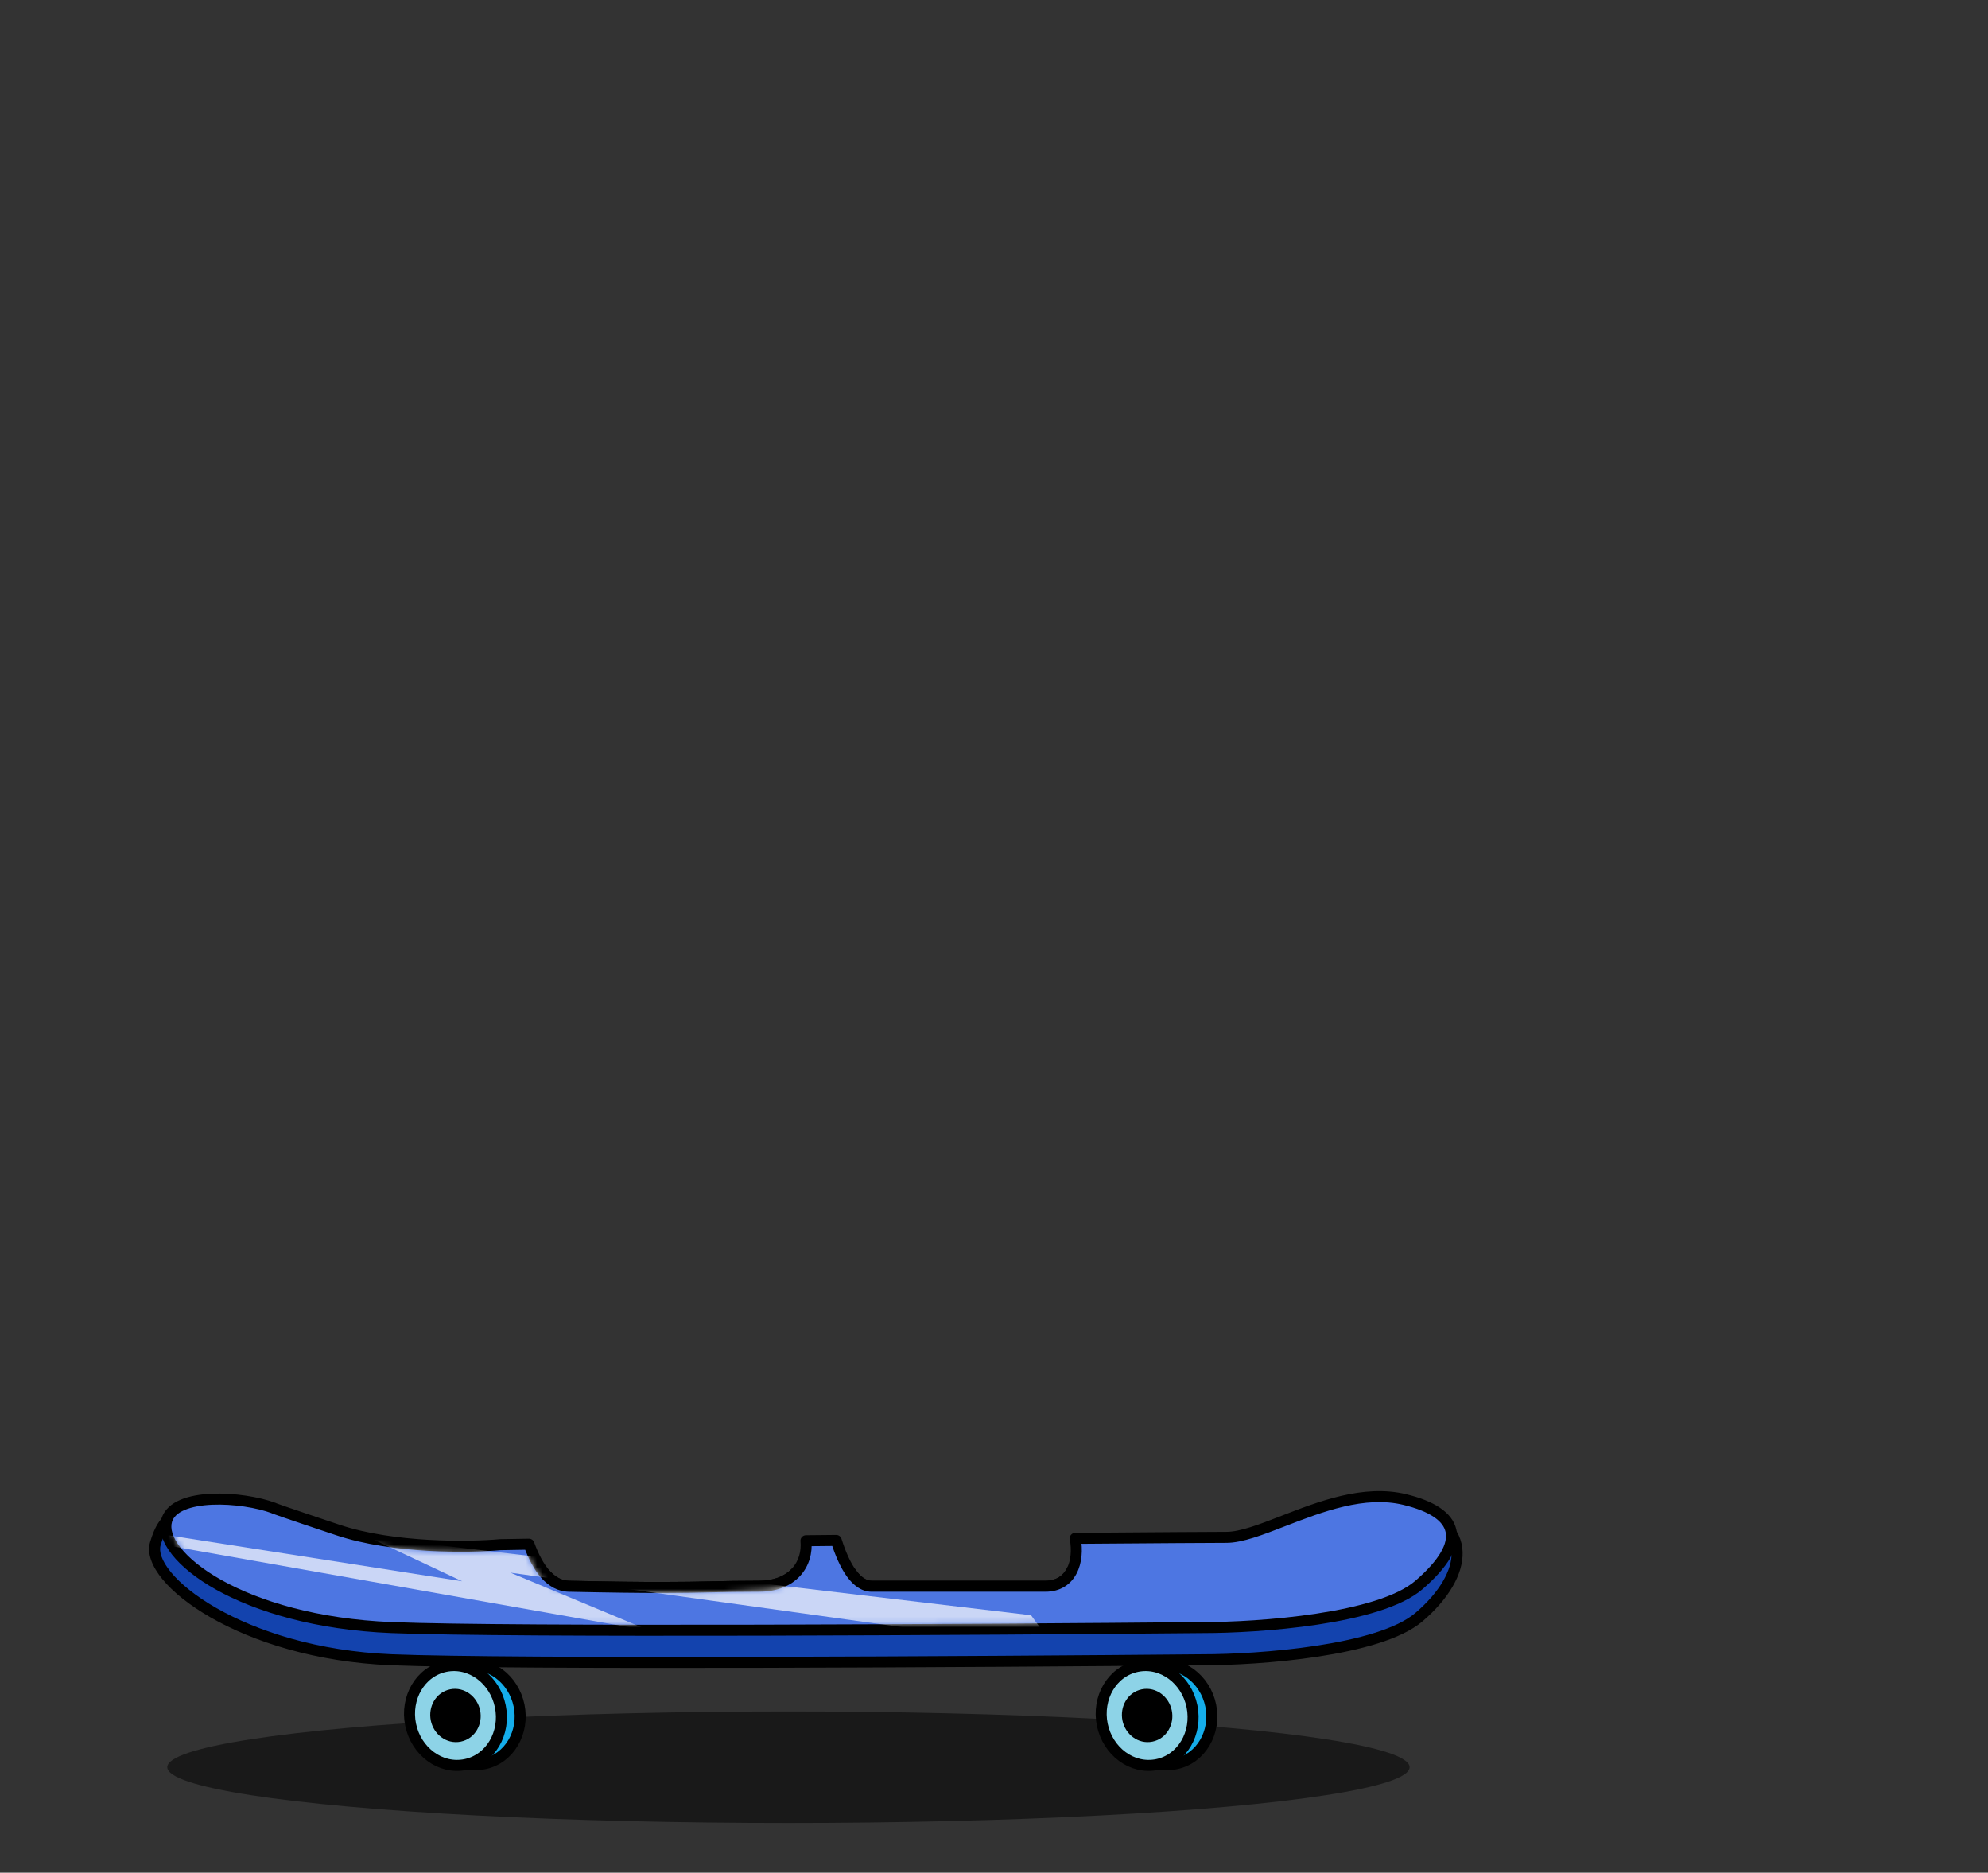 <svg width="361" height="340" viewBox="0 0 361 340" fill="none" xmlns="http://www.w3.org/2000/svg">
<rect x="0" y="0" width="361" height="340" fill="#333333" stroke="none"/>
<ellipse cx="143.172" cy="320.854" rx="112.798" ry="10.129" fill="black" fill-opacity="0.5"/>
<path d="M213.53 320.238C218.12 319.3 220.842 314.49 219.857 309.666C218.872 304.842 214.481 301.484 209.892 302.421C205.302 303.359 202.58 308.169 203.565 312.993C204.551 317.817 208.941 321.175 213.53 320.238Z" fill="#15ADEA" stroke="black" stroke-width="2"/>
<path d="M210.126 320.37C214.716 319.433 217.438 314.623 216.453 309.799C215.467 304.974 211.077 301.617 206.487 302.554C201.898 303.492 199.176 308.302 200.161 313.126C201.146 317.95 205.536 321.308 210.126 320.37Z" fill="#8DD3E7" stroke="black" stroke-width="2"/>
<path d="M207.537 307.696C209.56 307.282 211.4 308.763 211.805 310.748C212.211 312.733 211.099 314.816 209.076 315.229C207.052 315.643 205.213 314.162 204.807 312.177C204.402 310.192 205.514 308.109 207.537 307.696Z" fill="black" stroke="black" stroke-width="2"/>
<path d="M87.932 320.238C92.521 319.3 95.243 314.49 94.258 309.666C93.273 304.842 88.883 301.484 84.293 302.421C79.703 303.359 76.981 308.169 77.967 312.993C78.952 317.817 83.342 321.175 87.932 320.238Z" fill="#15ADEA" stroke="black" stroke-width="2"/>
<path d="M84.526 320.37C89.116 319.433 91.838 314.623 90.853 309.799C89.868 304.974 85.477 301.617 80.888 302.554C76.298 303.492 73.576 308.302 74.561 313.126C75.547 317.95 79.937 321.308 84.526 320.37Z" fill="#8DD3E7" stroke="black" stroke-width="2"/>
<path d="M81.937 307.696C83.961 307.282 85.8 308.763 86.206 310.748C86.611 312.733 85.499 314.816 83.476 315.229C81.453 315.643 79.613 314.162 79.208 312.177C78.802 310.192 79.914 308.109 81.937 307.696Z" fill="black" stroke="black" stroke-width="2"/>
<path fill-rule="evenodd" clip-rule="evenodd" d="M99.353 286.148C96.365 286.194 93.521 286.241 90.854 286.288C85.211 286.799 71.275 287.379 61.376 283.631C56.606 281.826 54.272 280.425 51.786 278.934C50.283 278.031 48.723 277.096 46.536 276.017C32.273 271.867 29.775 275.096 28.22 280.233C26.277 286.654 43.884 300.237 71.095 301.344C92.863 302.23 178.424 301.713 218.483 301.344C228.525 301.344 250.423 299.794 257.679 293.595C266.749 285.845 267.706 276.419 255.721 273.983C248.49 272.514 240.557 276.812 233.837 280.454C229.417 282.849 225.522 284.96 222.694 284.96C220.77 284.96 209.861 285.027 194.653 285.145C193.799 286.84 192.227 287.997 189.798 287.997H158.298C156.86 287.997 155.593 287.066 154.492 285.493C151.147 285.525 147.779 285.559 144.414 285.593C143 287.046 140.812 287.997 137.798 287.997C134.185 287.997 131.704 288.051 129.188 288.105C124.044 288.217 118.749 288.333 103.317 287.997C101.8 287.964 100.488 287.297 99.353 286.148Z" fill="#1343AE"/>
<path d="M90.854 286.288L90.836 285.288C90.812 285.289 90.787 285.29 90.763 285.292L90.854 286.288ZM99.353 286.148L100.065 285.446C99.873 285.251 99.611 285.144 99.338 285.148L99.353 286.148ZM61.376 283.631L61.022 284.567L61.376 283.631ZM51.786 278.934L52.301 278.076L51.786 278.934ZM46.536 276.017L46.978 275.12C46.926 275.095 46.872 275.073 46.816 275.057L46.536 276.017ZM28.22 280.233L27.263 279.943L28.22 280.233ZM71.095 301.344L71.135 300.345L71.095 301.344ZM218.483 301.344V300.344L218.474 300.344L218.483 301.344ZM257.679 293.595L258.329 294.355L257.679 293.595ZM255.721 273.983L255.92 273.003V273.003L255.721 273.983ZM233.837 280.454L233.36 279.575V279.575L233.837 280.454ZM194.653 285.145L194.645 284.145C194.27 284.148 193.929 284.36 193.76 284.695L194.653 285.145ZM154.492 285.493L155.311 284.92C155.122 284.649 154.812 284.49 154.482 284.493L154.492 285.493ZM144.414 285.593L144.404 284.593C144.138 284.596 143.883 284.705 143.698 284.896L144.414 285.593ZM129.188 288.105L129.166 287.106L129.188 288.105ZM103.317 287.997L103.339 286.997L103.317 287.997ZM90.871 287.288C93.537 287.241 96.381 287.194 99.369 287.148L99.338 285.148C96.349 285.194 93.504 285.241 90.836 285.288L90.871 287.288ZM61.022 284.567C71.154 288.403 85.293 287.796 90.944 287.284L90.763 285.292C85.129 285.802 71.397 286.356 61.73 282.696L61.022 284.567ZM51.272 279.791C53.781 281.296 56.173 282.731 61.022 284.567L61.73 282.696C57.04 280.921 54.763 279.553 52.301 278.076L51.272 279.791ZM46.094 276.914C48.242 277.973 49.77 278.89 51.272 279.791L52.301 278.076C50.795 277.172 49.205 276.218 46.978 275.12L46.094 276.914ZM29.177 280.523C29.936 278.017 30.822 276.345 32.95 275.584C35.225 274.77 39.139 274.907 46.257 276.977L46.816 275.057C39.67 272.978 35.203 272.654 32.276 273.701C29.2 274.802 28.06 277.312 27.263 279.943L29.177 280.523ZM71.135 300.345C57.681 299.798 46.635 296.166 39.222 291.914C35.511 289.785 32.749 287.523 31.046 285.45C29.301 283.327 28.842 281.631 29.177 280.523L27.263 279.943C26.627 282.046 27.64 284.456 29.5 286.72C31.402 289.034 34.378 291.441 38.227 293.649C45.935 298.07 57.298 301.784 71.054 302.343L71.135 300.345ZM218.474 300.344C178.399 300.713 92.872 301.229 71.135 300.345L71.054 302.343C92.854 303.23 178.449 302.713 218.492 302.344L218.474 300.344ZM257.03 292.834C255.367 294.255 252.789 295.465 249.605 296.467C246.441 297.464 242.764 298.229 238.975 298.806C231.398 299.959 223.465 300.344 218.483 300.344V302.344C223.543 302.344 231.58 301.954 239.276 300.783C243.125 300.197 246.91 299.413 250.206 298.375C253.483 297.343 256.363 296.034 258.329 294.355L257.03 292.834ZM255.522 274.963C258.402 275.549 260.4 276.534 261.679 277.719C262.938 278.885 263.543 280.283 263.596 281.831C263.706 285.007 261.478 289.034 257.03 292.834L258.329 294.355C262.951 290.406 265.736 285.846 265.595 281.762C265.523 279.68 264.687 277.78 263.038 276.252C261.409 274.742 259.032 273.636 255.92 273.003L255.522 274.963ZM234.313 281.333C237.686 279.506 241.283 277.559 244.927 276.243C248.571 274.926 252.161 274.28 255.522 274.963L255.92 273.003C252.05 272.217 248.058 272.985 244.248 274.361C240.438 275.738 236.708 277.761 233.36 279.575L234.313 281.333ZM222.694 285.96C224.325 285.96 226.164 285.36 228.071 284.52C229.996 283.673 232.114 282.525 234.313 281.333L233.36 279.575C231.14 280.778 229.1 281.883 227.266 282.69C225.414 283.505 223.891 283.96 222.694 283.96V285.96ZM194.661 286.145C209.871 286.027 220.775 285.96 222.694 285.96V283.96C220.765 283.96 209.851 284.027 194.645 284.145L194.661 286.145ZM193.76 284.695C193.072 286.061 191.841 286.997 189.798 286.997V288.997C192.614 288.997 194.526 287.619 195.546 285.594L193.76 284.695ZM189.798 286.997H158.298V288.997H189.798V286.997ZM158.298 286.997C157.34 286.997 156.335 286.383 155.311 284.92L153.673 286.066C154.851 287.75 156.38 288.997 158.298 288.997V286.997ZM144.425 286.593C147.789 286.559 151.157 286.525 154.502 286.493L154.482 284.493C151.137 284.525 147.769 284.559 144.404 284.593L144.425 286.593ZM143.698 284.896C142.506 286.12 140.596 286.997 137.798 286.997V288.997C141.029 288.997 143.495 287.972 145.131 286.291L143.698 284.896ZM137.798 286.997C134.173 286.997 131.684 287.051 129.166 287.106L129.21 289.105C131.725 289.05 134.196 288.997 137.798 288.997V286.997ZM129.166 287.106C124.036 287.217 118.756 287.332 103.339 286.997L103.295 288.997C118.742 289.333 124.051 289.217 129.21 289.105L129.166 287.106ZM103.339 286.997C102.134 286.971 101.057 286.451 100.065 285.446L98.642 286.851C99.918 288.144 101.466 288.957 103.295 288.997L103.339 286.997Z" fill="black"/>
<path fill-rule="evenodd" clip-rule="evenodd" d="M96.052 280.361C94.255 280.39 92.52 280.419 90.854 280.449C85.211 280.96 71.417 281.143 61.376 277.792C51.335 274.441 49.418 273.739 49.715 273.807C44.078 271.706 31.834 270.884 30.279 276.021C28.336 282.442 43.884 294.398 71.095 295.505C92.863 296.39 178.424 295.874 218.483 295.505C228.525 295.505 250.458 293.996 257.679 287.755C266.777 279.894 264.921 274.635 255.088 272.257C247.693 270.469 239.722 273.561 233.037 276.154C228.975 277.729 225.388 279.12 222.694 279.12C220.795 279.12 210.146 279.186 195.249 279.301C196.031 283.539 194.567 287.997 189.798 287.997H158.298C155.525 287.997 153.389 284.538 151.851 279.679C150.022 279.697 148.188 279.716 146.353 279.734C146.748 283.908 144.049 287.997 137.798 287.997C134.185 287.997 131.704 288.051 129.188 288.105C124.044 288.217 118.749 288.333 103.317 287.997C100.022 287.925 97.693 284.864 96.052 280.361Z" fill="#4D76E2"/>
<path d="M90.854 280.449L90.836 279.449C90.812 279.449 90.788 279.451 90.763 279.453L90.854 280.449ZM96.052 280.361L96.992 280.018C96.846 279.618 96.462 279.354 96.036 279.361L96.052 280.361ZM61.376 277.792L61.059 278.741L61.376 277.792ZM49.715 273.807L49.492 274.781C50.005 274.899 50.522 274.598 50.673 274.094C50.824 273.589 50.558 273.054 50.064 272.87L49.715 273.807ZM30.279 276.021L29.322 275.731L30.279 276.021ZM218.483 295.505V294.505L218.474 294.505L218.483 295.505ZM257.679 287.755L257.025 286.999L257.679 287.755ZM255.088 272.257L255.323 271.285V271.285L255.088 272.257ZM233.037 276.154L232.676 275.221L233.037 276.154ZM195.249 279.301L195.242 278.301C194.946 278.303 194.667 278.436 194.478 278.664C194.29 278.892 194.212 279.191 194.266 279.482L195.249 279.301ZM151.851 279.679L152.805 279.378C152.672 278.958 152.281 278.675 151.841 278.679L151.851 279.679ZM146.353 279.734L146.343 278.734C146.063 278.737 145.798 278.857 145.61 279.065C145.423 279.273 145.331 279.55 145.358 279.828L146.353 279.734ZM129.188 288.105L129.21 289.105L129.188 288.105ZM103.317 287.997L103.295 288.997L103.317 287.997ZM90.871 281.449C92.537 281.419 94.272 281.39 96.068 281.361L96.036 279.361C94.239 279.39 92.503 279.419 90.836 279.449L90.871 281.449ZM61.059 278.741C71.296 282.158 85.255 281.96 90.944 281.445L90.763 279.453C85.168 279.96 71.537 280.129 61.692 276.843L61.059 278.741ZM49.939 272.832C49.923 272.828 49.872 272.817 49.812 272.81C49.795 272.808 49.7 272.795 49.581 272.808C49.535 272.813 49.365 272.832 49.181 272.941C49.078 273.001 48.937 273.109 48.829 273.289C48.715 273.48 48.674 273.691 48.69 273.885C48.718 274.216 48.898 274.421 48.937 274.466C49.002 274.539 49.062 274.586 49.09 274.606C49.148 274.65 49.199 274.678 49.216 274.687C49.259 274.711 49.297 274.728 49.316 274.736C49.392 274.77 49.51 274.815 49.654 274.868C49.959 274.98 50.493 275.169 51.343 275.462C53.044 276.05 56.038 277.064 61.059 278.741L61.692 276.843C56.673 275.168 53.687 274.156 51.995 273.572C51.148 273.279 50.63 273.096 50.346 272.991C50.275 272.965 50.221 272.945 50.181 272.929C50.162 272.922 50.147 272.916 50.136 272.912C50.125 272.907 50.121 272.905 50.123 272.906C50.123 272.906 50.128 272.908 50.135 272.912C50.141 272.914 50.155 272.921 50.174 272.932C50.186 272.938 50.233 272.964 50.288 273.005C50.314 273.025 50.374 273.071 50.438 273.143C50.476 273.187 50.656 273.391 50.684 273.722C50.7 273.916 50.659 274.127 50.545 274.317C50.437 274.497 50.297 274.605 50.194 274.665C50.01 274.773 49.841 274.792 49.796 274.797C49.68 274.809 49.588 274.797 49.576 274.796C49.546 274.792 49.523 274.788 49.514 274.786C49.503 274.784 49.495 274.782 49.492 274.781L49.939 272.832ZM31.236 276.311C31.506 275.418 32.264 274.683 33.567 274.134C34.871 273.585 36.593 273.283 38.51 273.199C42.349 273.03 46.684 273.744 49.366 274.744L50.064 272.87C47.109 271.769 42.504 271.021 38.423 271.201C36.38 271.291 34.397 271.615 32.791 272.291C31.185 272.967 29.829 274.055 29.322 275.731L31.236 276.311ZM71.135 294.506C57.661 293.957 47.129 290.724 40.241 286.882C36.792 284.958 34.298 282.905 32.795 280.999C31.271 279.066 30.889 277.458 31.236 276.311L29.322 275.731C28.698 277.794 29.53 280.088 31.225 282.238C32.941 284.414 35.67 286.623 39.267 288.629C46.471 292.647 57.319 295.945 71.054 296.504L71.135 294.506ZM218.474 294.505C178.399 294.874 92.872 295.39 71.135 294.506L71.054 296.504C92.854 297.391 178.449 296.874 218.493 296.505L218.474 294.505ZM257.025 286.999C255.373 288.427 252.801 289.641 249.62 290.645C246.457 291.643 242.78 292.407 238.989 292.981C231.408 294.13 223.466 294.505 218.483 294.505V296.505C223.542 296.505 231.588 296.125 239.289 294.959C243.139 294.376 246.927 293.592 250.222 292.552C253.498 291.518 256.375 290.204 258.333 288.512L257.025 286.999ZM254.853 273.229C257.249 273.808 259.083 274.547 260.363 275.406C261.634 276.26 262.297 277.189 262.505 278.159C262.714 279.136 262.504 280.348 261.631 281.848C260.756 283.353 259.255 285.072 257.025 286.999L258.333 288.512C260.653 286.507 262.331 284.621 263.36 282.854C264.39 281.084 264.807 279.358 264.461 277.74C264.112 276.115 263.036 274.792 261.478 273.746C259.928 272.705 257.843 271.894 255.323 271.285L254.853 273.229ZM233.399 277.086C240.159 274.464 247.819 271.528 254.853 273.229L255.323 271.285C247.568 269.41 239.285 272.658 232.676 275.221L233.399 277.086ZM222.694 280.12C224.194 280.12 225.88 279.737 227.651 279.182C229.431 278.626 231.376 277.87 233.399 277.086L232.676 275.221C230.636 276.012 228.757 276.741 227.054 277.274C225.343 277.809 223.888 278.12 222.694 278.12V280.12ZM195.257 280.301C210.155 280.186 220.8 280.12 222.694 280.12V278.12C220.791 278.12 210.136 278.186 195.242 278.301L195.257 280.301ZM194.266 279.482C194.63 281.456 194.449 283.386 193.72 284.773C193.026 286.093 191.806 286.997 189.798 286.997V288.997C192.559 288.997 194.455 287.672 195.49 285.703C196.49 283.802 196.65 281.383 196.233 279.119L194.266 279.482ZM189.798 286.997H158.298V288.997H189.798V286.997ZM158.298 286.997C157.374 286.997 156.408 286.427 155.42 285.071C154.438 283.725 153.559 281.762 152.805 279.378L150.898 279.981C151.681 282.456 152.639 284.652 153.803 286.249C154.961 287.837 156.449 288.997 158.298 288.997V286.997ZM146.363 280.734C148.198 280.716 150.032 280.697 151.861 280.679L151.841 278.679C150.012 278.697 148.178 278.716 146.343 278.734L146.363 280.734ZM145.358 279.828C145.532 281.675 145.02 283.45 143.828 284.757C142.646 286.055 140.698 286.997 137.798 286.997V288.997C141.149 288.997 143.676 287.894 145.307 286.104C146.929 284.324 147.569 281.967 147.349 279.64L145.358 279.828ZM137.798 286.997C134.173 286.997 131.684 287.051 129.166 287.106L129.21 289.105C131.725 289.05 134.196 288.997 137.798 288.997V286.997ZM129.166 287.106C124.036 287.217 118.756 287.332 103.339 286.997L103.295 288.997C118.742 289.333 124.051 289.217 129.21 289.105L129.166 287.106ZM103.339 286.997C102.034 286.969 100.873 286.359 99.809 285.173C98.729 283.969 97.79 282.211 96.992 280.018L95.112 280.703C95.955 283.015 97.001 285.038 98.32 286.508C99.654 287.996 101.305 288.953 103.295 288.997L103.339 286.997Z" fill="black"/>
<mask id="mask0_1521_8787" style="mask-type:alpha" maskUnits="userSpaceOnUse" x="31" y="271" width="233" height="24">
<path opacity="0.7" fill-rule="evenodd" clip-rule="evenodd" d="M95.426 281.417C93.802 281.446 92.23 281.475 90.714 281.501C85.072 282.012 71.277 282.196 61.236 278.845C51.195 275.493 49.416 273.739 49.713 273.807C44.077 271.706 33.069 270.983 31.514 276.12C29.571 282.541 44.849 293.341 71.22 294.418C92.988 295.306 178.502 294.906 218.561 294.537C228.603 294.537 250.456 293.996 257.677 287.755C266.775 279.894 264.919 274.635 255.086 272.257C247.691 270.469 239.72 273.561 233.035 276.154C228.973 277.729 225.386 279.12 222.692 279.12C220.797 279.12 210.168 279.302 195.294 279.572C195.965 283.727 194.463 287.997 189.796 287.997H158.296C155.657 287.997 153.594 284.863 152.075 280.371C150.971 280.391 149.865 280.412 148.758 280.433C148.27 280.442 147.782 280.451 147.294 280.46C147.84 284.453 145.518 288.264 139.09 288.617L138.953 288.625L138.953 288.625C127.12 289.276 125.686 289.355 102.793 288.857C99.556 288.786 97.176 285.815 95.426 281.417Z" fill="#4D76E2"/>
</mask>
<g mask="url(#mask0_1521_8787)">
<path d="M66.735 279.006L187.222 293.262L191.656 299.309L92.695 285.535L118.129 296.133L-4.157 274.472L-4.892 273.205L83.918 287.095L66.735 279.006Z" fill="white"/>
</g>
</svg>

